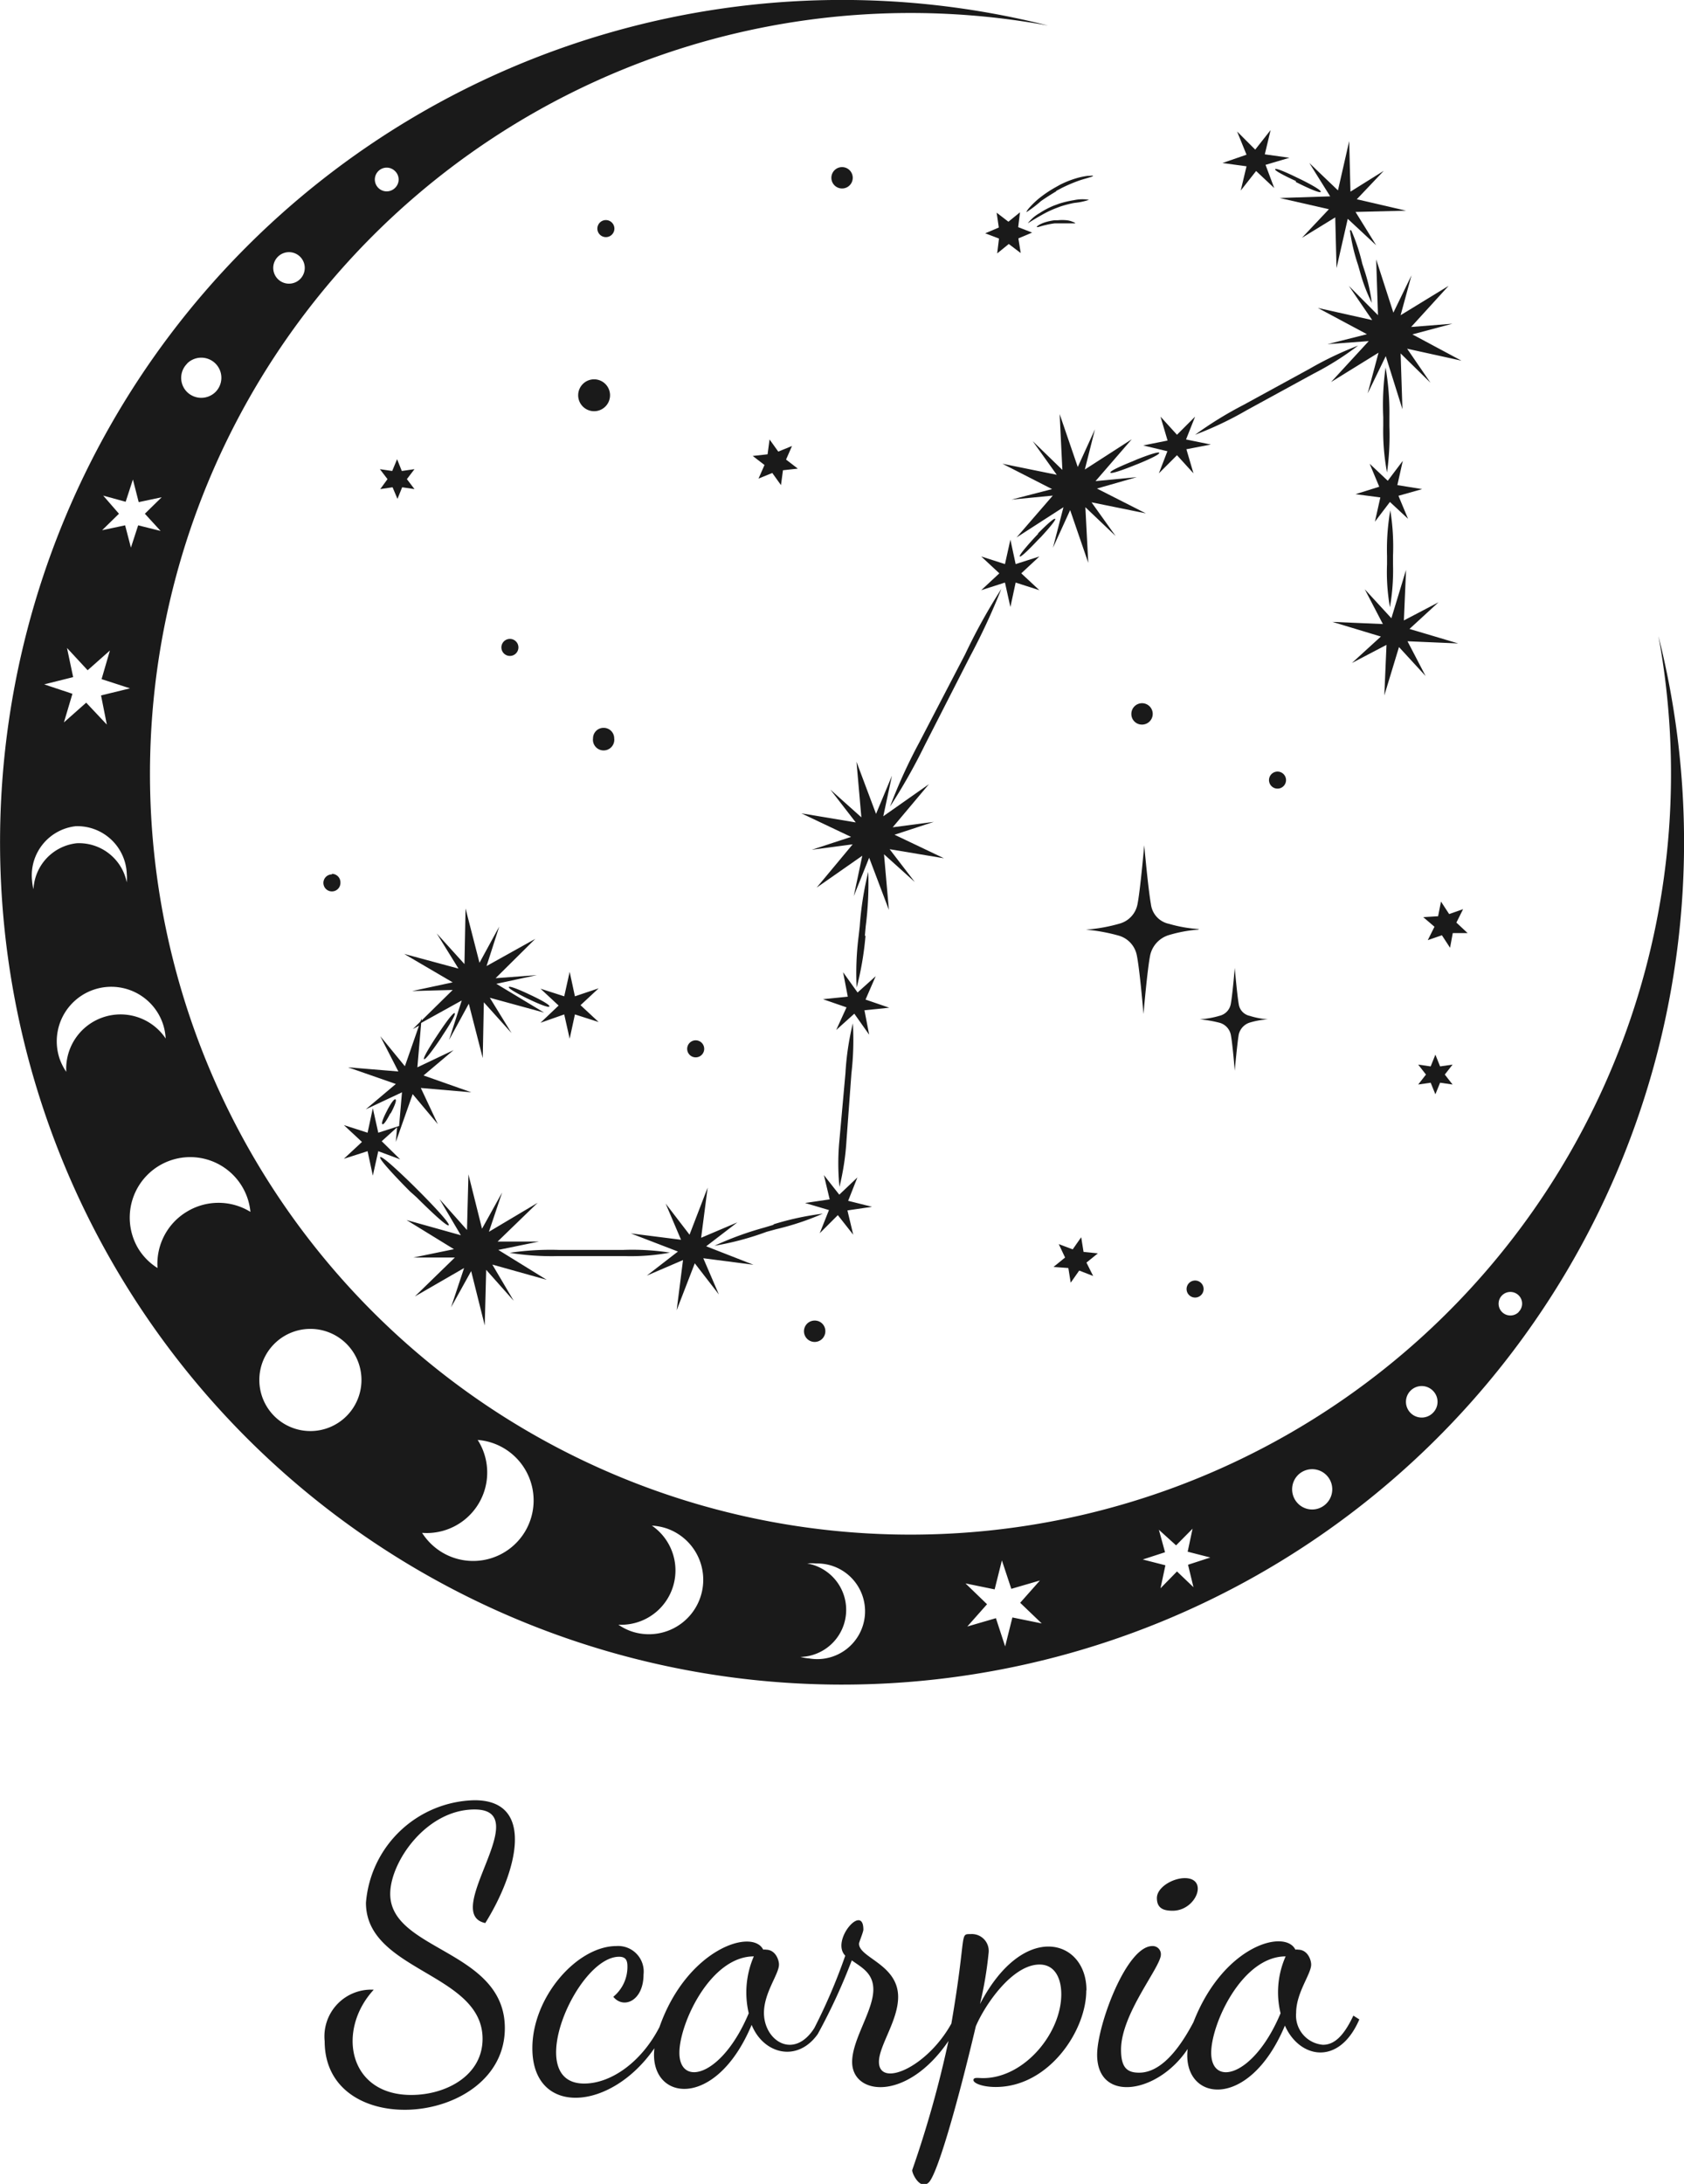 <svg xmlns="http://www.w3.org/2000/svg" viewBox="0 0 93 120.56"><defs><style>.cls-1{fill:#1a1a1a;}</style></defs><title>Asset 528</title><g id="Layer_2" data-name="Layer 2"><g id="Layer_1-2" data-name="Layer 1"><path class="cls-1" d="M91.59,35.12A42,42,0,1,1,57.88,1.41,46.5,46.5,0,1,0,91.59,35.12ZM20.89,9.45a.65.65,0,0,1,.93,0,.64.64,0,0,1,0,.92.65.65,0,1,1-.93-.92Zm-5.56,4.74a.87.87,0,1,1,1.23,1.23.87.87,0,0,1-1.23-1.23Zm-5,5.88a1.11,1.11,0,0,1,1.57,1.57,1.12,1.12,0,0,1-1.57,0A1.1,1.1,0,0,1,10.34,20.07ZM5.7,27.36l1.24.34.4-1.23.32,1.25,1.27-.27L8,28.36l.87.95L7.63,29l-.4,1.23L6.91,29l-1.27.27.93-.91Zm-2,8.41L4.84,37l1.23-1.09-.46,1.58L7.18,38l-1.6.39L5.9,40,4.76,38.79,3.53,39.88,4,38.3l-1.56-.52,1.6-.4ZM1.85,49.09a2.67,2.67,0,0,1-.08-.48,2.73,2.73,0,0,1,2.41-3A2.73,2.73,0,0,1,7,48.22a2.67,2.67,0,0,1,0,.49,2.69,2.69,0,0,0-2.76-2.16A2.68,2.68,0,0,0,1.85,49.09Zm3.81,7.08a3,3,0,0,0-2,3,3.13,3.13,0,0,1-.37-.73A3,3,0,0,1,9,56.53a3.14,3.14,0,0,1,.15.8A3,3,0,0,0,5.66,56.17Zm4.66,10.72A3.35,3.35,0,0,0,8.7,70,3.28,3.28,0,0,1,7.62,68.9a3.34,3.34,0,1,1,6.21-2A3.36,3.36,0,0,0,10.32,66.89Zm8.81,11.29a2.82,2.82,0,1,1,0-4A2.82,2.82,0,0,1,19.13,78.18ZM29,84.54a3.34,3.34,0,0,1-4.58,1.16,3.38,3.38,0,0,1-1.11-1.08,3.34,3.34,0,0,0,3.07-5.13A3.35,3.35,0,0,1,29,84.54Zm9.68,3.63a3,3,0,0,1-3.8,1.89,3,3,0,0,1-.73-.37A3,3,0,0,0,36,84.22a3.14,3.14,0,0,1,.8.15A3,3,0,0,1,38.68,88.17Zm6,3.38a2.67,2.67,0,0,1-.48-.08,2.6,2.6,0,0,0,.38-5.16,2.67,2.67,0,0,1,.49,0,2.64,2.64,0,1,1-.39,5.24Zm11.23-2.26-.4,1.6L55,89.33l-1.58.46,1.09-1.23-1.19-1.15,1.61.33.4-1.6.52,1.57,1.58-.46-1.09,1.23,1.19,1.14Zm10-1.67L65,86.75l-.91.93.27-1.27-1.25-.32,1.23-.4L64,84.45l.95.86.91-.92-.27,1.27,1.25.32-1.23.4ZM73.25,83a1.1,1.1,0,0,1-1.57,0,1.12,1.12,0,0,1,0-1.57A1.11,1.11,0,1,1,73.25,83Zm5.88-5a.87.87,0,1,1,0-1.23A.86.86,0,0,1,79.13,78Zm4.74-5.57a.65.65,0,1,1,0-.92A.64.64,0,0,1,83.87,72.42Z"/><path class="cls-1" d="M63.28,28.34l-3-.61,1.33,1.86L59.94,28l.16,3.07-1-2.91-.95,2.08L58.73,28l-2.59,1.67,2-2.31-2.28.22L58.1,27l-2.74-1.4,3,.61-1.33-1.86,1.64,1.59-.15-3.08,1,2.92.95-2.08-.56,2.22,2.59-1.67-2,2.31,2.28-.22-2.2.63ZM49.4,46.08l2.17-.71-2.27.3,2-2.38-2.52,1.77.48-2.24-.88,2.11-1.08-2.88.27,3.07-1.71-1.53,1.4,1.81-3-.5L47,46.2l-2.17.71,2.26-.3L45.1,49l2.52-1.76-.47,2.23L48,47.35l1.09,2.88-.27-3.07,1.7,1.53-1.39-1.81,3,.5ZM75.53,21.72l1-2.06.92,2.93-.1-3.08L79,21.13l-1.29-1.88,3,.66L78,18.46l2.21-.59-2.28.18L80,15.78,77.35,17.4l.6-2.2-1,2.06L76,14.32l.1,3.08-1.61-1.62,1.29,1.89-3-.67,2.71,1.45L73.31,19l2.28-.17-2.08,2.26,2.62-1.62ZM27.52,69l2.24-.46-2.28,0,2.21-2.14L27,68l.73-2.17-1.11,2-.75-3-.08,3.07-1.52-1.71,1.18,2-3-.84,2.62,1.61-2.24.46,2.29,0-2.21,2.15L25.63,70l-.72,2.17,1.11-2,.75,3,.08-3.07,1.52,1.71-1.18-2,3,.84ZM39,68.8l1.72-1.32-2,.85.36-2.77-1,2.6-1.32-1.72.85,2-2.77-.35,2.6,1-1.72,1.33,2-.86-.35,2.77,1-2.59,1.33,1.72-.86-2,2.77.36ZM77.84,34.72l1.6-1.47-1.91,1,.12-2.79-.81,2.67-1.47-1.6,1,1.92-2.79-.12,2.68.81-1.6,1.46,1.91-1-.12,2.79.81-2.67,1.47,1.6-1-1.92,2.8.12ZM70.67,10.93l2.72.62L71.9,13.13,73.74,12l.07,2.8.62-2.72L76,13.54,74.86,11.7l2.79-.07L74.93,11l1.49-1.57-1.84,1.15-.07-2.79-.62,2.72L72.31,9l1.15,1.84ZM29.85,56.46,31.16,56l.3,1.34L31.75,56l1.31.42-1-.93,1-.93L31.75,55l-.29-1.35L31.16,55l-1.31-.42,1,.93ZM56.09,31.14l-.29-1.35-.3,1.35-1.31-.42,1,.93-1,.93,1.31-.42.3,1.35.29-1.35,1.31.42-1-.93,1-.93Zm9.41-6.88L66,23l-1,1-.91-1,.39,1.32-1.35.27,1.34.32L64,26.13l1-1,.91,1-.39-1.33,1.35-.26Zm11.67,2.52.3-1.34-.83,1.1-1-.94.53,1.27-1.31.41,1.37.18-.3,1.34.83-1.09,1,.93-.53-1.27L78.54,27ZM21.08,63l.85-.77-.07.81.93-2.64,1.39,1.66-.94-2,2.79.24-2.64-.93,1.66-1.4-2,.95.21-2.45,2.24-1.24-.7,2.18,1.09-2,.77,3,.06-3.08,1.53,1.7-1.2-1.95,3,.82-2.64-1.59,2.24-.48L27.37,54l2.19-2.17-2.69,1.5.7-2.18-1.09,2-.77-3-.06,3.07-1.53-1.69,1.2,1.94-3-.81L25,54.23l-2.24.48L25,54.65l-1.72,1.69v-.12l-.06.17-.42.42.34-.19-.78,2.24L21,57.2,22,59.15l-2.78-.23,2.64.92-1.66,1.4,2-.94-.16,1.86-1.15.37-.3-1.35-.29,1.35-1.31-.42,1,.93-1,.93,1.31-.42.29,1.35.3-1.35L22.1,64Zm27.28-9.11-1,.9-.8-1.12.26,1.35-1.37.14,1.3.45-.57,1.25,1-.9L48,57.12l-.26-1.35,1.37-.14-1.31-.45ZM46.84,66.29,47.35,65l-1,.95-.85-1.08.32,1.34-1.36.2,1.32.39-.51,1.28,1-1,.85,1.08-.32-1.34,1.36-.2Zm22-57.11-.32,1.34.85-1.08,1,.94L69.89,9.1l1.32-.39-1.36-.19.32-1.34-.85,1.08-1-1,.52,1.28L67.51,9Zm2.71.86.22.11s1.12.56,1.17.44-1.07-.67-1.07-.67l-.21-.1s-1.18-.59-1.24-.48S71.58,10,71.58,10Zm3,2.67a10.31,10.31,0,0,0,.45,1.92l.1.35a9.16,9.16,0,0,0,.66,1.74,9.53,9.53,0,0,0-.42-1.83l-.11-.34A10.17,10.17,0,0,0,74.62,12.71ZM75,19.08a18.82,18.82,0,0,0-2.68,1.28l-3.66,2A20.63,20.63,0,0,0,66,24a19.23,19.23,0,0,0,2.86-1.36l3.66-2A16.38,16.38,0,0,0,75,19.08Zm1.73,4.45V23a14.56,14.56,0,0,0-.21-2.71,14.74,14.74,0,0,0-.13,2.73v.5a12.24,12.24,0,0,0,.21,2.56A14.87,14.87,0,0,0,76.73,23.53ZM62.54,25.47s-1.27.5-1.22.62,1.32-.4,1.32-.4l.23-.09s1.19-.48,1.15-.6-1.25.37-1.25.37Zm-5.21,4-.17.18s-.93,1-.84,1.07,1-.91,1-.91l.17-.17s.88-.94.78-1S57.33,29.44,57.33,29.44ZM76.6,31.15a11.12,11.12,0,0,0,.16,2.37,11.92,11.92,0,0,0,.17-2.38v-.46a12.45,12.45,0,0,0-.15-2.51,12.58,12.58,0,0,0-.18,2.52ZM50.76,41a29.6,29.6,0,0,0-1.61,3.53,32.4,32.4,0,0,0,1.92-3.39l2.49-4.88a36.44,36.44,0,0,0,1.74-3.75,32.11,32.11,0,0,0-2,3.61Zm-3,10.68.05-.55a18.79,18.79,0,0,0,.14-3,17.89,17.89,0,0,0-.47,3l-.06.54a15.92,15.92,0,0,0-.11,2.85A17.18,17.18,0,0,0,47.8,51.64Zm-.74,7.58a16,16,0,0,0,.08-2.77,15.2,15.2,0,0,0-.41,2.76l-.33,3.67a13.26,13.26,0,0,0,0,2.6,14.35,14.35,0,0,0,.39-2.59Zm-4.32,8.36-.5.15a17.8,17.8,0,0,0-2.74,1A16,16,0,0,0,42.34,68l.51-.14A15.1,15.1,0,0,0,45.44,67,15.52,15.52,0,0,0,42.74,67.58ZM34.43,69H30.85a15.3,15.3,0,0,0-2.7.16,14.53,14.53,0,0,0,2.71.18h3.59A12,12,0,0,0,37,69.15,13.67,13.67,0,0,0,34.43,69ZM23,66.09s1.66,1.67,1.78,1.55-1.55-1.79-1.55-1.79l-.32-.32S21.14,63.77,21,63.88s1.64,1.89,1.64,1.89Zm-1.43-4.62.06-.11s.32-.61.21-.67-.43.55-.43.55l-.06.12s-.34.64-.23.7S21.55,61.47,21.55,61.47ZM24.25,57l-.14.21s-.8,1.2-.69,1.26.9-1.12.9-1.12l.14-.22s.76-1.13.65-1.2S24.25,57,24.25,57Zm4.95-2.12s-1.05-.5-1.1-.39,1,.62,1,.62l.19.09s1,.48,1.05.36-.95-.59-.95-.59Z"/><path class="cls-1" d="M32.81,22.7a.88.88,0,1,1,.88-.88A.88.88,0,0,1,32.81,22.7Zm.53,17.48a.58.58,0,0,0-.59.58.59.59,0,1,0,1.17,0A.58.58,0,0,0,33.34,40.18ZM46.58,9.23a.59.59,0,1,0,0,1.17.59.59,0,0,0,0-1.17ZM45,72.9a.59.59,0,1,0,.58.58A.58.58,0,0,0,45,72.9ZM63.07,40a.59.59,0,1,0-.59-.58A.58.58,0,0,0,63.07,40ZM33.47,12.15a.47.47,0,1,0,.46.46A.47.47,0,0,0,33.47,12.15ZM70.62,42.6a.47.47,0,1,0,0,.93.47.47,0,0,0,0-.93ZM38.42,57.43a.47.47,0,1,0,.47.46A.47.47,0,0,0,38.42,57.43ZM66,70.69a.47.47,0,1,0,.47.46A.47.47,0,0,0,66,70.69ZM28.16,35.27a.47.47,0,1,0,.47.47A.47.47,0,0,0,28.16,35.27Zm-9.83,13a.47.47,0,1,0,.47.46A.47.47,0,0,0,18.33,48.24ZM59.84,69.11l-.13-.81-.47.67-.77-.29.35.74-.64.52L59,70l.13.81.47-.67.77.3L60,69.7l.63-.51ZM22.19,26l-.26-.65-.27.65-.68-.1.42.55L21,27l.68-.1.27.64.26-.64.68.1-.42-.55.42-.55ZM79.53,58.87l-.26-.65-.26.65-.69-.1.43.55-.43.55.69-.1.26.64.26-.64.69.1-.43-.55.43-.55Zm.9-7.94.37-.74-.77.27-.45-.69-.16.81-.82.05.62.53-.37.74.78-.27.45.69.15-.81.82,0ZM43.74,24.62l-.76.31-.48-.67-.11.82-.82.09.65.5-.33.75.76-.31.48.67.11-.82.82-.09-.65-.5ZM66.22,51.29A7.64,7.64,0,0,1,64.56,51a1.26,1.26,0,0,1-1-1.09c-.15-.82-.37-3.25-.37-3.25s0,0,0,0-.21,2.43-.37,3.25a1.38,1.38,0,0,1-1,1.08,9.16,9.16,0,0,1-1.85.33s0,0,0,0a9.76,9.76,0,0,1,1.81.33,1.41,1.41,0,0,1,1,1.08c.17.83.37,3.25.37,3.25s0,0,0,0,.21-2.46.37-3.25a1.5,1.5,0,0,1,1-1.1,7.6,7.6,0,0,1,1.64-.31S66.23,51.29,66.22,51.29Zm2.19,4.14c-.09-.5-.22-2-.22-2h0s-.12,1.46-.22,2a.82.82,0,0,1-.6.64,5,5,0,0,1-1.11.2h0a7,7,0,0,1,1.09.19.87.87,0,0,1,.62.65c.1.5.22,2,.22,2h0s.13-1.47.22-2a.9.9,0,0,1,.61-.66,4.54,4.54,0,0,1,1-.18h0a4.23,4.23,0,0,1-1-.19A.77.77,0,0,1,68.41,55.43Z"/><path class="cls-1" d="M57,12.84l-.76.32.13.81-.66-.5-.64.52.1-.82-.76-.29.75-.32-.12-.82.65.5.64-.52-.1.82Zm1.31-2.29.32-.17a8.5,8.5,0,0,1,.85-.37c.21-.08.44-.14.6-.19s.29-.08.28-.11-.12,0-.3,0a3.83,3.83,0,0,0-.65.14,5.11,5.11,0,0,0-.89.36l-.32.18a6.77,6.77,0,0,0-.83.57,4.69,4.69,0,0,0-.5.48c-.13.14-.19.25-.18.27a6.65,6.65,0,0,0,.8-.61C57.92,10.8,58.35,10.55,58.35,10.55Zm1,.5a5.65,5.65,0,0,0-.81.19l-.3.11a4.53,4.53,0,0,0-.78.41,2.15,2.15,0,0,0-.66.57s.37-.24.75-.45a5.69,5.69,0,0,1,.76-.37l.29-.11a6.44,6.44,0,0,1,.78-.2,3.45,3.45,0,0,0,.8-.17A2.21,2.21,0,0,0,59.31,11.05Zm-.4,1.11a2.39,2.39,0,0,0-.5,0l-.18,0a3.06,3.06,0,0,0-.51.11c-.26.08-.48.22-.46.26s.25-.06.5-.11a4.56,4.56,0,0,1,.49-.09l.18,0,.48,0c.23,0,.46,0,.48,0a.27.27,0,0,0-.14-.08A1.07,1.07,0,0,0,58.91,12.16Z"/><path class="cls-1" d="M26.21,99.89c-2.67,0-4.66,2.9-4.66,4.66,0,3.15,6.33,3.09,6.33,7.41,0,5.39-9.95,6.33-9.95.72a2.58,2.58,0,0,1,2.71-2.84c-2.05,2.22-1.42,5.81,2.07,5.81,1.91,0,3.94-1.06,3.94-3.1,0-3.64-6.44-3.72-6.44-7.51a6.15,6.15,0,0,1,6-5.66c3.4,0,2.33,4,.59,6.78C24.32,105.63,29.63,99.89,26.21,99.89Zm33.78,10c0,2.21-2.07,5.32-5,5.32-.74,0-1.23-.21-1.23-.38s.24-.11.53-.11c2.27,0,4.32-2.47,4.32-4.63,0-.89-.36-1.64-1.2-1.64-1.49,0-3,2.19-3.52,3.41-1,4.24-2.12,8.16-2.6,8.62s-.95-.54-.91-.69a59.62,59.62,0,0,0,2-7.12c-2.31,3.38-5.32,3-5.32,1.16,0-1.25,1.17-2.83,1.17-4,0-.91-.66-1.23-1.19-1.61a32.6,32.6,0,0,1-1.88,4.07c-1.13,1.59-3,1.1-3.65-.51-2,4.78-5.71,4.2-5.37,1.29-2.42,3.51-6.74,3.78-6.74,0,0-2.84,2.48-5.64,4.64-5.64a1.41,1.41,0,0,1,1.5,1.57c0,1.45-1.1,1.93-1.67,1.23a2.13,2.13,0,0,0,.78-1.68c0-.34-.1-.53-.46-.53-2.33,0-5.37,7-1.93,7,1.49,0,3.17-1.19,4.16-3.12,1.51-4.3,5.13-5.48,5.73-4.27a.32.32,0,0,1,.15,0c.53,0,.72.57.72.82,0,.53-.83,1.55-.83,2.67,0,1.53,1.64,2.62,2.78.84a31.25,31.25,0,0,0,1.71-4c-.82-.83,1-2.92,1-1.44,0,.14-.24.69-.24.78,0,.78,2.16,1.14,2.16,2.94,0,1.3-1.06,2.69-1.06,3.58,0,1.44,2.64.34,4-2.11.86-5,.43-4.94,1.06-4.94a.93.93,0,0,1,1,1,20.62,20.62,0,0,1-.48,2.86C56.54,106,60,107.06,60,109.86ZM41.63,108c-2.4,0-4.11,3.71-4.11,5.32,0,1.9,2.35,1.34,3.83-2.18A5,5,0,0,1,41.63,108Zm23.13-2.52c1.31,0,2-1.8.67-1.8-.67,0-1.54.51-1.54,1.1S64.29,105.48,64.76,105.48Zm10.31,6c-1.13,2.61-3.32,2.14-4.11.34-2,4.78-5.71,4.19-5.37,1.29-1.64,2.48-5,3-5,.32,0-1.61,1.61-6,3.05-6a.45.45,0,0,1,.47.47c0,.69-2.2,3.26-2.2,5.25,0,1,.34,1.27,1,1.27.89,0,1.91-.72,3-2.79,1.65-4.24,5.06-5.16,5.63-4a.32.32,0,0,1,.15,0c.53,0,.72.57.72.82,0,.53-.83,1.55-.83,2.67a1.62,1.62,0,0,0,1.48,1.76c.6,0,1.13-.44,1.68-1.61ZM71,108c-2.4,0-4.11,3.71-4.11,5.32,0,1.91,2.36,1.33,3.83-2.18A4.89,4.89,0,0,1,71,108Z"/></g></g></svg>